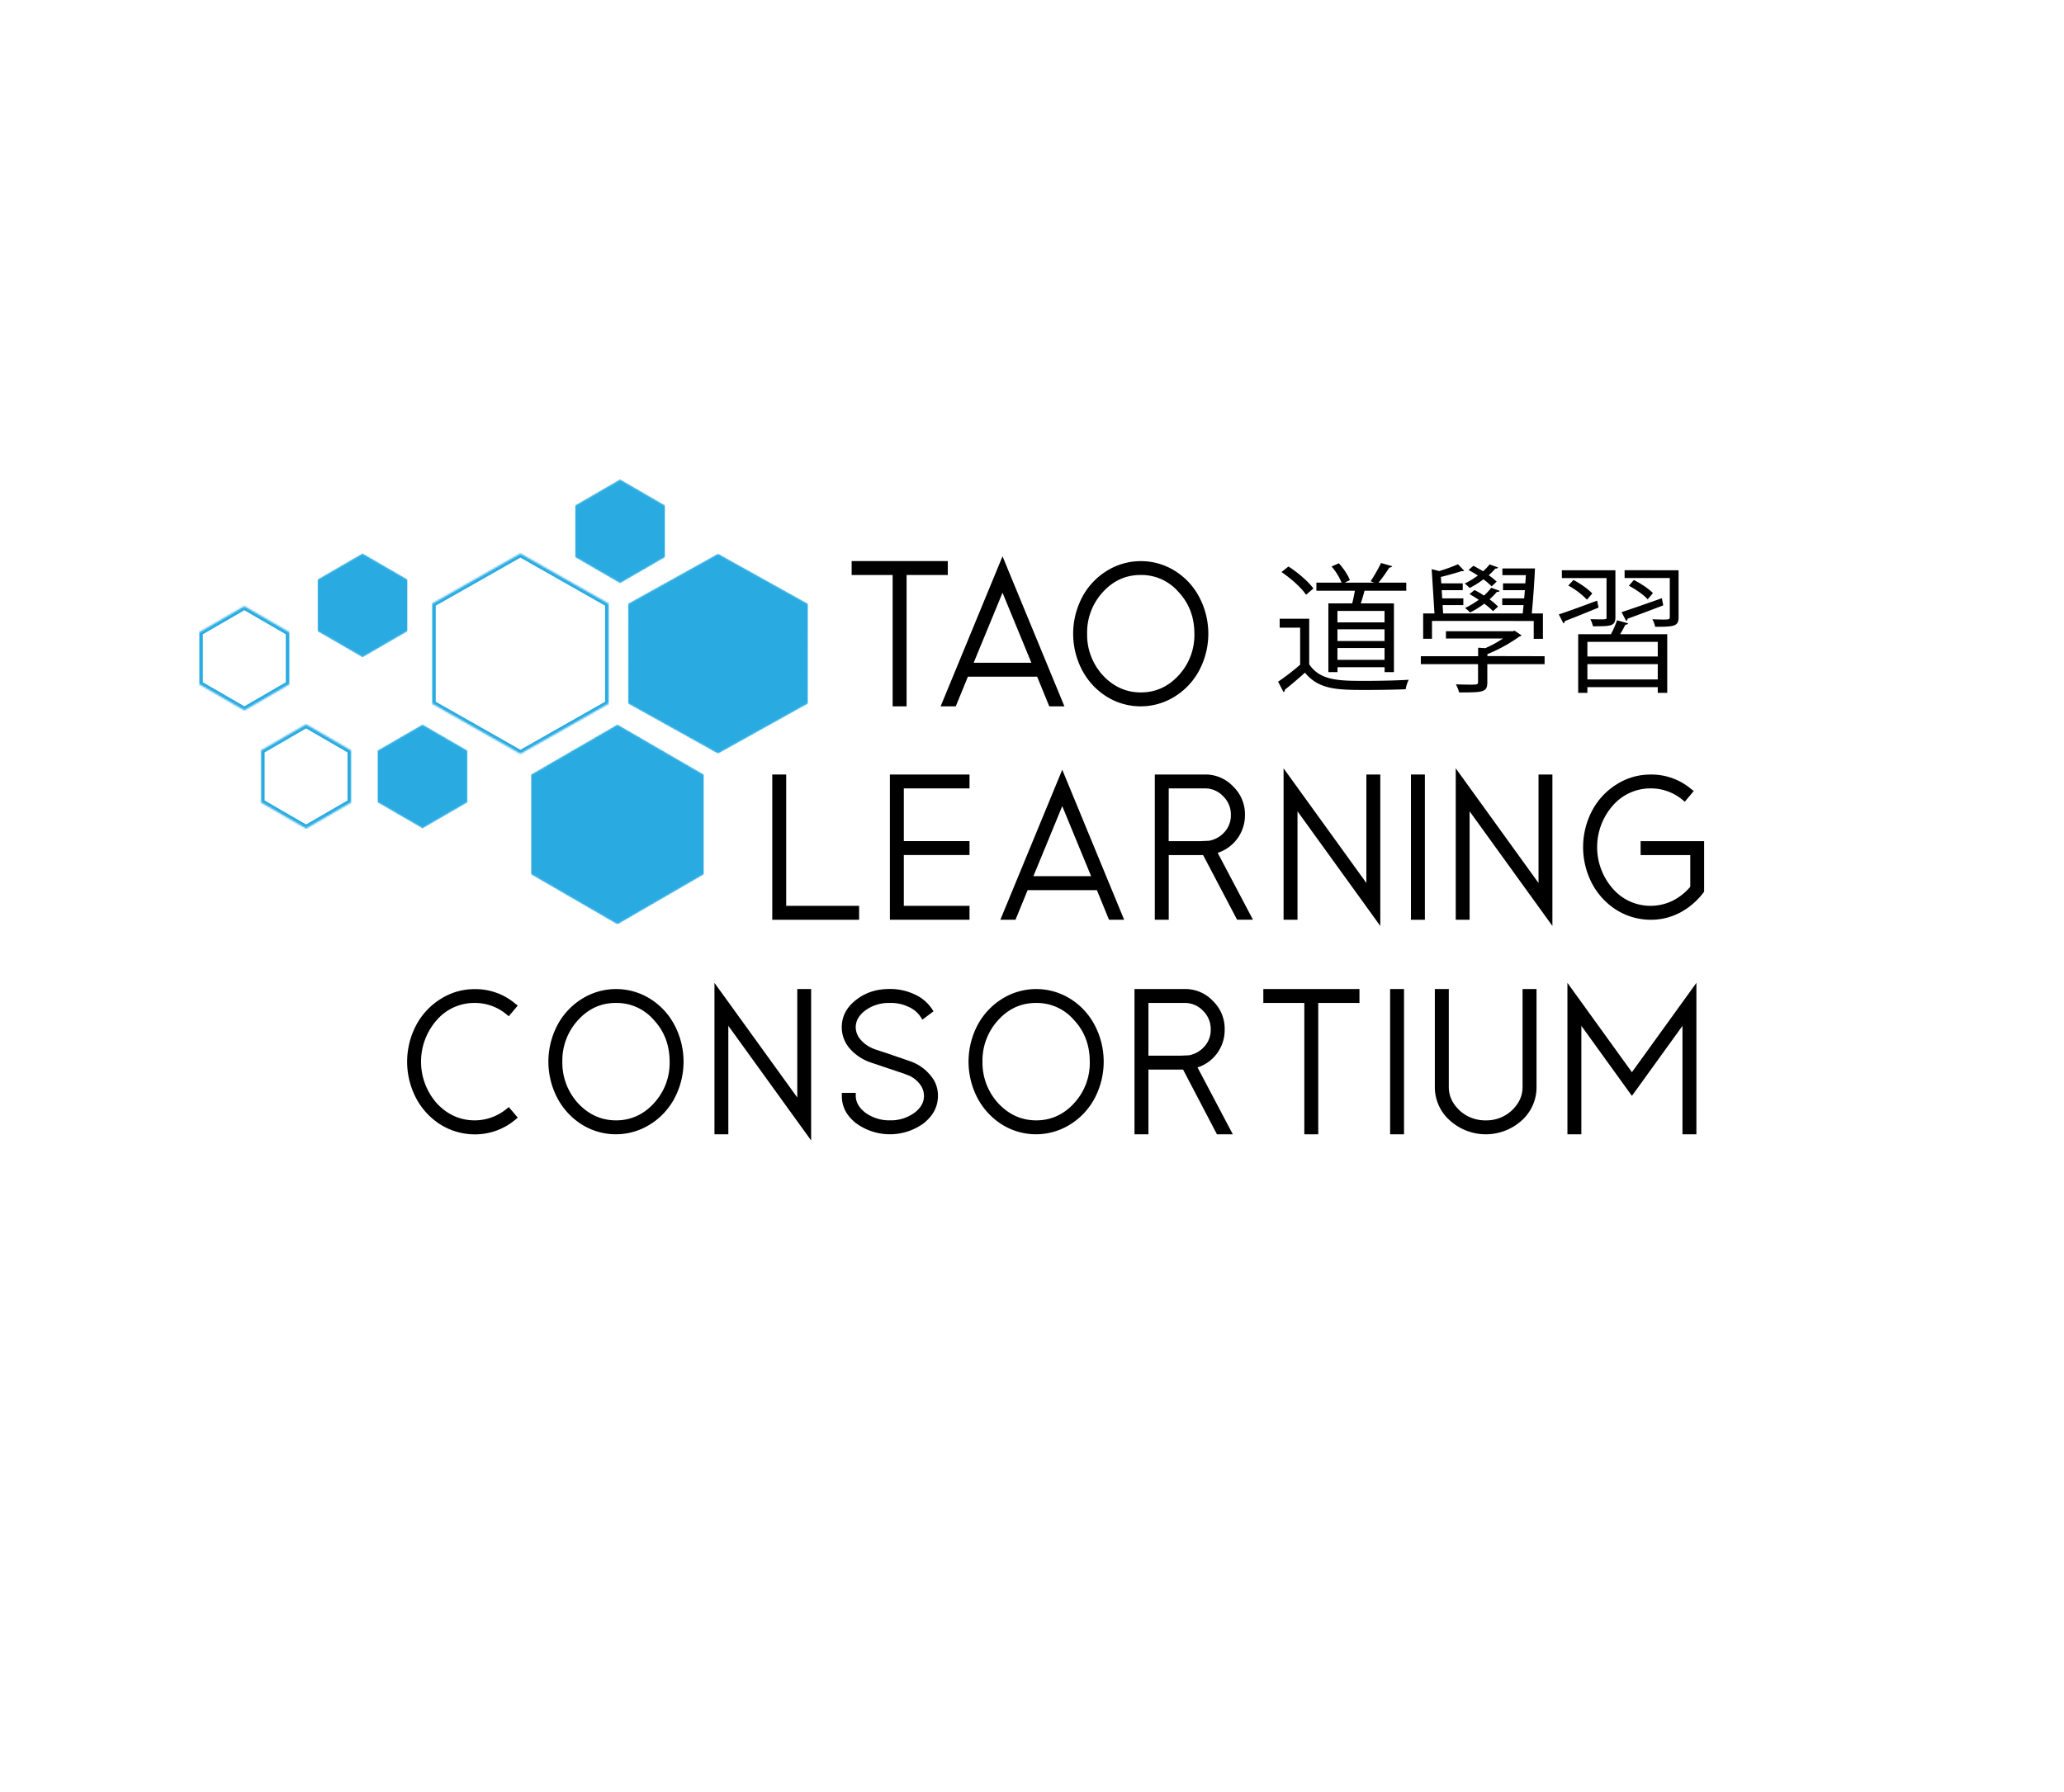 <svg xmlns="http://www.w3.org/2000/svg" xmlns:xlink="http://www.w3.org/1999/xlink" viewBox="0 0 1170 1016"><defs><style>.cls-1{fill:url(#linear-gradient);filter:url(#luminosity-invert);}.cls-2{fill:#fff;}.cls-3{mask:url(#mask);}.cls-4{fill:#29abe2;}.cls-5{fill:none;stroke:#29abe2;stroke-miterlimit:10;stroke-width:4px;}</style><linearGradient id="linear-gradient" x1="113" y1="397.95" x2="458.03" y2="397.95" gradientUnits="userSpaceOnUse"><stop offset="0" stop-color="#fff"/><stop offset="0" stop-color="#fefefe"/><stop offset="0.23" stop-color="#b2b2b2"/><stop offset="0.43" stop-color="#737373"/><stop offset="0.62" stop-color="#414141"/><stop offset="0.78" stop-color="#1e1e1e"/><stop offset="0.91" stop-color="#080808"/><stop offset="1"/></linearGradient><filter id="luminosity-invert" filterUnits="userSpaceOnUse" color-interpolation-filters="sRGB"><feColorMatrix values="-1 0 0 0 1 0 -1 0 0 1 0 0 -1 0 1 0 0 0 1 0"/></filter><mask id="mask" x="111" y="271.68" width="347.03" height="252.54" maskUnits="userSpaceOnUse"><path class="cls-1" d="M399,495.83l-49,28.39-49-28.39V439.07l49-28.39,49,28.39Zm-104-182-50,28.38V399l50,28.38L345,399V342.24ZM356,399l51,28.4L458,399l0-56.78-51-28.4-51,28.37Zm21-112.54-25.5-14.77L326,286.45V316l25.5,14.77L377,316Zm-112,139-25.5-14.77L214,425.45V455l25.5,14.77L265,455Zm-34-97-25.5-14.77L180,328.45V358l25.5,14.77L231,358Zm-32,97-25.5-14.77L148,425.45V455l25.5,14.77L199,455Zm-35-67-25.5-14.77L113,358.45V388l25.5,14.77L164,388Z"/></mask></defs><title>consortium_hives</title><g id="Layer_2" data-name="Layer 2"><rect class="cls-2" y="-0.5" width="1170" height="1016"/><path d="M537.26,318.13V326H513.91v74.47H506V326H482.77v-7.89Z"/><path d="M603.38,400.49H594.8l-6.88-16.81H548.66l-6.88,16.81H533.2l35.09-85.07Zm-51.45-24.71h32.72l-16.36-39.72Z"/><path d="M679.87,338.66a44.49,44.49,0,0,1,0,41.29,38.88,38.88,0,0,1-14,15,36.41,36.41,0,0,1-38.58,0,39.44,39.44,0,0,1-13.88-15,44.49,44.49,0,0,1,0-41.29,38.93,38.93,0,0,1,14-15,36.47,36.47,0,0,1,38.58,0A38.66,38.66,0,0,1,679.87,338.66Zm-63.63,20.65a34.11,34.11,0,0,0,8.91,23.58c6,6.43,13.2,9.7,21.55,9.7s15.57-3.27,21.44-9.7a33.57,33.57,0,0,0,8.91-23.58c0-9.26-2.93-17.15-8.91-23.58A27.79,27.79,0,0,0,646.59,326c-8.35,0-15.46,3.16-21.44,9.71A33.88,33.88,0,0,0,616.24,359.31Z"/><path d="M445.67,439.13v74.46H487v7.9H437.77V439.13Z"/><path d="M549.58,439.13V447H512.34v29.9h37.24v7.9H512.34v28.77h37.24v7.9H504.45V439.13Z"/><path d="M637.24,521.49h-8.58l-6.88-16.81H582.52l-6.88,16.81h-8.58l35.09-85.07Zm-51.45-24.71h32.72l-16.36-39.72Z"/><path d="M683,439.13a21.48,21.48,0,0,1,16,6.76A21.8,21.8,0,0,1,705.72,462a22.42,22.42,0,0,1-15.46,21.55l20,37.91h-9L682,484.82H662.51v36.67h-7.9V439.13Zm-20.53,37.79h18l4.85-.22a15.22,15.22,0,0,0,8.92-5.08,13.84,13.84,0,0,0,3.49-9.59,14.38,14.38,0,0,0-4.4-10.61A14.09,14.09,0,0,0,683,447H662.51Z"/><path d="M782.44,439.13V525L735.5,460v61.49h-7.89V435.63l46.93,65V439.13Z"/><path d="M807.71,439.13v82.36h-7.9V439.13Z"/><path d="M880,439.13V525l-46.94-65v61.49H825.2V435.63l46.93,65V439.13Z"/><path d="M958.78,447.47l1.35,1-5.08,6.09-1.24-1a27.79,27.79,0,0,0-18-6.55,28.11,28.11,0,0,0-21.55,9.71,35.66,35.66,0,0,0,0,47.16,28.13,28.13,0,0,0,21.55,9.7A28.48,28.48,0,0,0,948,510.77a31.78,31.78,0,0,0,10.15-8V484.82H930v-7.9h36v28.55l-.34.56a40.62,40.62,0,0,1-13.31,11.4,35.45,35.45,0,0,1-16.59,4.06,36.86,36.86,0,0,1-19.4-5.53,39.44,39.44,0,0,1-13.88-15,44.49,44.49,0,0,1,0-41.29,38.93,38.93,0,0,1,14-15,35.54,35.54,0,0,1,19.29-5.52A34.87,34.87,0,0,1,958.78,447.47Z"/><g class="cls-3"><polygon class="cls-4" points="399 495.83 350 524.22 301 495.83 301 439.06 350 410.68 399 439.06 399 495.83"/><polygon class="cls-5" points="295 313.86 245 342.24 245 399.02 295 427.4 345 399.02 345 342.24 295 313.86"/><polygon class="cls-4" points="356.01 398.99 407 427.39 458.01 399.02 458.04 342.25 407.05 313.85 356.04 342.21 356.01 398.99"/><polygon class="cls-4" points="377 316 351.5 330.77 326 316 326 286.45 351.5 271.68 377 286.45 377 316"/><polygon class="cls-4" points="265 455 239.5 469.77 214 455 214 425.45 239.5 410.68 265 425.45 265 455"/><polygon class="cls-4" points="231 358 205.5 372.77 180 358 180 328.45 205.5 313.68 231 328.45 231 358"/><polygon class="cls-5" points="199 455 173.5 469.77 148 455 148 425.45 173.5 410.68 199 425.45 199 455"/><polygon class="cls-5" points="164 388 138.5 402.77 113 388 113 358.45 138.5 343.68 164 358.45 164 388"/></g><path d="M742.14,350.81v25.83c6.17,9.4,17.46,9.4,31.68,9.4,8.53,0,18.56-.23,24.73-.63a19.22,19.22,0,0,0-1.74,5.37c-5.45.24-14.14.4-22,.4-16.28,0-27.1,0-35.08-9.8-3.87,3.48-8,7-11.45,9.72a1,1,0,0,1-.71,1.26l-3.08-5.84A136.92,136.92,0,0,0,737,376.88v-21H725.4v-5.06Zm-11.77-29.62c5.3,3.39,11.38,8.61,14.14,12.48l-4.18,3.55c-2.61-4-8.61-9.32-13.91-12.87ZM753,342.12h13.51c.56-2.21,1.11-4.82,1.5-7.19h-21.8v-4.58h14.3a35,35,0,0,0-5.69-9.16l4.11-1.82c2.61,2.84,5.29,6.8,6.24,9.56l-2.92,1.42H779l-2.06-.79a91.82,91.82,0,0,0,5.93-10.35l6.32,1.82c-.24.47-.79.71-1.66.79a85.54,85.54,0,0,1-6.09,8.53h15.72v4.58H773.5c-.55,2.14-1.34,4.82-2.13,7.19h18.8v38.95h-5.29V378.3h-26.7v2.77H753Zm31.84,10.75v-6.48h-26.7v6.48Zm-26.7,3.94v6.64h26.7v-6.64Zm0,17.3h26.7V367.4h-26.7Z"/><path d="M875.57,372.06v4.5H843.1v10.27c0,5.69-2.37,5.77-16,5.77a18.61,18.61,0,0,0-1.82-4.58c2.92.08,5.77.16,7.82.16,4.27,0,4.74,0,4.74-1.51V376.56H805.42v-4.5h32.47v-4.82l4.11.24A63.53,63.53,0,0,0,852,362H819.64v-4.11h38l.87-.32,4,2.69a2.16,2.16,0,0,1-1.19.63,89.32,89.32,0,0,1-18.17,10v1.1Zm-63.83-20v10.11h-5V347.81h6.4l-1.58-25.12,4.26,1.1a99,99,0,0,0,10.67-3.87l3.47,3.64a1.21,1.21,0,0,1-.87.31,1.32,1.32,0,0,1-.55-.08c-2.92,1-7.82,2.38-11.77,3.32l.24,3.64h12.16v3.87H817.27l.24,4.66h12v3.79H817.75l.31,4.74h45.11l.47-4.74H851.56v-3.79H864l.39-4.66H852v-3.87h12.64l.32-4.66H851.64v-3.8h18.48c-.39,8.14-1.11,18.49-1.82,25.52h6.32v14.38h-5.21V352.08Zm37.45-30.34c-.16.47-.71.71-1.5.63a42.54,42.54,0,0,1-3.8,3.8,33.85,33.85,0,0,1,4.51,3.63l-2.85,2.68a37.81,37.81,0,0,0-4.66-4,48.63,48.63,0,0,1-7.82,4.9,29.28,29.28,0,0,0-2.76-2.53,48.32,48.32,0,0,0,7.42-4.5c-1.73-1.18-3.55-2.21-5.29-3.16l2.77-2.37c1.73.87,3.63,2,5.52,3.08a27.51,27.51,0,0,0,3.64-3.87Zm-13.35,12.8a56.22,56.22,0,0,1,5.37,3.16,30,30,0,0,0,4.11-4.43l4.81,1.74c-.15.48-.86.63-1.58.56a41.59,41.59,0,0,1-4.18,4.26,39.18,39.18,0,0,1,4.82,4.11l-2.85,2.6a37,37,0,0,0-5-4.26,46.45,46.45,0,0,1-8,5,29,29,0,0,0-2.85-2.53,51.37,51.37,0,0,0,7.75-4.66c-1.74-1.19-3.56-2.29-5.22-3.24Z"/><path d="M883.63,348.36c5.53-1.82,13.67-4.82,21.73-7.82l.79,3.95c-7.11,2.92-14.3,5.85-19.12,7.66a1.33,1.33,0,0,1-.79,1.27Zm32.08,1.58c0,5.14-2.61,5.14-12.72,5.14a16.77,16.77,0,0,0-1.5-4c1.89,0,3.63.08,5,.08,4.19,0,4.19,0,4.19-1.27V327.74H885.37v-4.42h30.34ZM899.59,340A43.35,43.35,0,0,0,889,332l2.92-3.16c3.87,2,8.45,5.21,10.66,7.66Zm13.59,19.59a55.34,55.34,0,0,0,3.47-7.9l6.32,1.74c-.15.47-.71.79-1.58.71-.79,1.58-1.89,3.63-3,5.45h26.7v33.26h-5.37V389.6H899.83v3.24h-5.22V359.58Zm26.54,12.64v-8.3H899.83v8.3Zm-39.89,13h39.89v-8.69H899.83Zm43-42c-7.42,2.84-15.17,5.76-20.22,7.58a1.48,1.48,0,0,1-.79,1.27l-2.61-5c5.77-1.9,14.38-4.9,22.83-7.9Zm8.69-19.91V350c0,5.21-2.76,5.37-13.27,5.37a14.77,14.77,0,0,0-1.58-4.26c2.29.08,4.5.16,6.08.16,3.32,0,3.79-.08,3.79-1.35v-22.2H920.92v-4.42Zm-25.36,5.53c3.87,1.9,8.53,5,10.83,7.43l-3,3.55c-2.13-2.53-6.79-5.69-10.66-7.74Z"/><path d="M292.15,569.11l1.35,1-5.08,6.09-1.24-1a27.79,27.79,0,0,0-18.05-6.55,28.11,28.11,0,0,0-21.55,9.71,35.66,35.66,0,0,0,0,47.16c6,6.43,13.2,9.7,21.55,9.7a28.44,28.44,0,0,0,18.05-6.54l1.24-1,5.08,6-1.35,1.13a35.48,35.48,0,0,1-23,8.35,36.9,36.9,0,0,1-19.41-5.53,39.49,39.49,0,0,1-13.87-15,44.49,44.49,0,0,1,0-41.29,38.93,38.93,0,0,1,14-15,35.51,35.51,0,0,1,19.29-5.52A34.84,34.84,0,0,1,292.15,569.11Z"/><path d="M382.4,581.29a44.49,44.49,0,0,1,0,41.29,38.88,38.88,0,0,1-14,15,36.41,36.41,0,0,1-38.58,0,39.44,39.44,0,0,1-13.88-15,44.49,44.49,0,0,1,0-41.29,38.93,38.93,0,0,1,14-15,36.47,36.47,0,0,1,38.58,0A38.66,38.66,0,0,1,382.4,581.29Zm-63.63,20.65a34.11,34.11,0,0,0,8.91,23.58c6,6.43,13.2,9.7,21.55,9.7s15.57-3.27,21.44-9.7a33.57,33.57,0,0,0,8.91-23.58c0-9.25-2.93-17.15-8.91-23.58a27.79,27.79,0,0,0-21.55-9.71c-8.35,0-15.46,3.16-21.44,9.71A33.9,33.9,0,0,0,318.77,601.94Z"/><path d="M459.8,560.76v85.86l-46.94-65v61.49H405V557.26l46.94,65V560.76Z"/><path d="M518.46,563.8a23,23,0,0,1,9.82,8.24l.9,1.35-6.32,4.74-1-1.58a15.68,15.68,0,0,0-7-5.75,23,23,0,0,0-10.49-2.15,22.38,22.38,0,0,0-13.76,4.18c-3.73,2.71-5.53,6-5.53,9.7a10.84,10.84,0,0,0,2.71,6.88,18.9,18.9,0,0,0,7.33,5.19c1.13.45,2.59.91,4.29,1.47,4.17,1.35,6.54,2.14,7,2.37.68.23,1.47.45,2.6.9a21.08,21.08,0,0,1,2.37.79c2,.68,3.61,1.24,4.85,1.69a25.2,25.2,0,0,1,11.28,8,17.08,17.08,0,0,1,4.17,11.51q0,9.13-8.12,15.57a32.49,32.49,0,0,1-38.36-.11c-5.42-4.29-8-9.37-8-15.46v-1.69h7.9v1.69c0,3.61,1.92,6.88,5.64,9.7a23.13,23.13,0,0,0,13.76,4.18A22.69,22.69,0,0,0,518.24,631c3.83-2.82,5.53-6.09,5.53-9.7a10.67,10.67,0,0,0-2.49-6.77,15.12,15.12,0,0,0-7-5.07c-1.36-.57-3-1.13-5.08-1.81s-3.5-1.24-4.4-1.47l-7.33-2.48-4.06-1.35a27.74,27.74,0,0,1-11.85-8,18.4,18.4,0,0,1-4.4-11.85q0-9.3,8.12-15.57c5.42-4.29,11.74-6.2,19.07-6.2A32.26,32.26,0,0,1,518.46,563.8Z"/><path d="M620.57,581.29a44.57,44.57,0,0,1,0,41.29,39,39,0,0,1-14,15,36.43,36.43,0,0,1-38.59,0,39.52,39.52,0,0,1-13.88-15,44.57,44.57,0,0,1,0-41.29,39.08,39.08,0,0,1,14-15,36.48,36.48,0,0,1,38.59,0A38.74,38.74,0,0,1,620.57,581.29Zm-63.64,20.65a34.07,34.07,0,0,0,8.92,23.58c6,6.43,13.2,9.7,21.55,9.7s15.57-3.27,21.43-9.7a33.58,33.58,0,0,0,8.92-23.58c0-9.25-2.94-17.15-8.92-23.58a27.76,27.76,0,0,0-21.55-9.71c-8.35,0-15.45,3.16-21.43,9.71A33.86,33.86,0,0,0,556.93,601.94Z"/><path d="M671.56,560.76a21.45,21.45,0,0,1,16,6.77,21.8,21.8,0,0,1,6.66,16.13A22.16,22.16,0,0,1,690,597.08a21.9,21.9,0,0,1-11.17,8.13l20,37.91h-9l-19.18-36.67H651v36.67h-7.9V560.76ZM651,598.55h18.05l4.85-.22a15.19,15.19,0,0,0,8.91-5.08,13.8,13.8,0,0,0,3.5-9.59,14.44,14.44,0,0,0-4.4-10.61,14.09,14.09,0,0,0-10.38-4.4H651Z"/><path d="M770.62,560.76v7.89H747.26v74.47h-7.89V568.65H716.13v-7.89Z"/><path d="M795.89,560.76v82.36H788V560.76Z"/><path d="M821.27,560.76v55.62c0,5.08,2.15,9.48,6.21,13.31a21.3,21.3,0,0,0,14.78,5.53A21,21,0,0,0,857,629.58c4.06-3.84,6.09-8.24,6.09-13.43V560.76H871v55.51a25.19,25.19,0,0,1-8.46,19.06,30.36,30.36,0,0,1-40.73-.11,25.2,25.2,0,0,1-8.46-19.07V560.76Z"/><path d="M925.07,607.92l36.55-50.66v85.86h-7.89V581.63l-28.66,39.71-28.66-39.71v61.49h-7.9V557.26Z"/></g></svg>